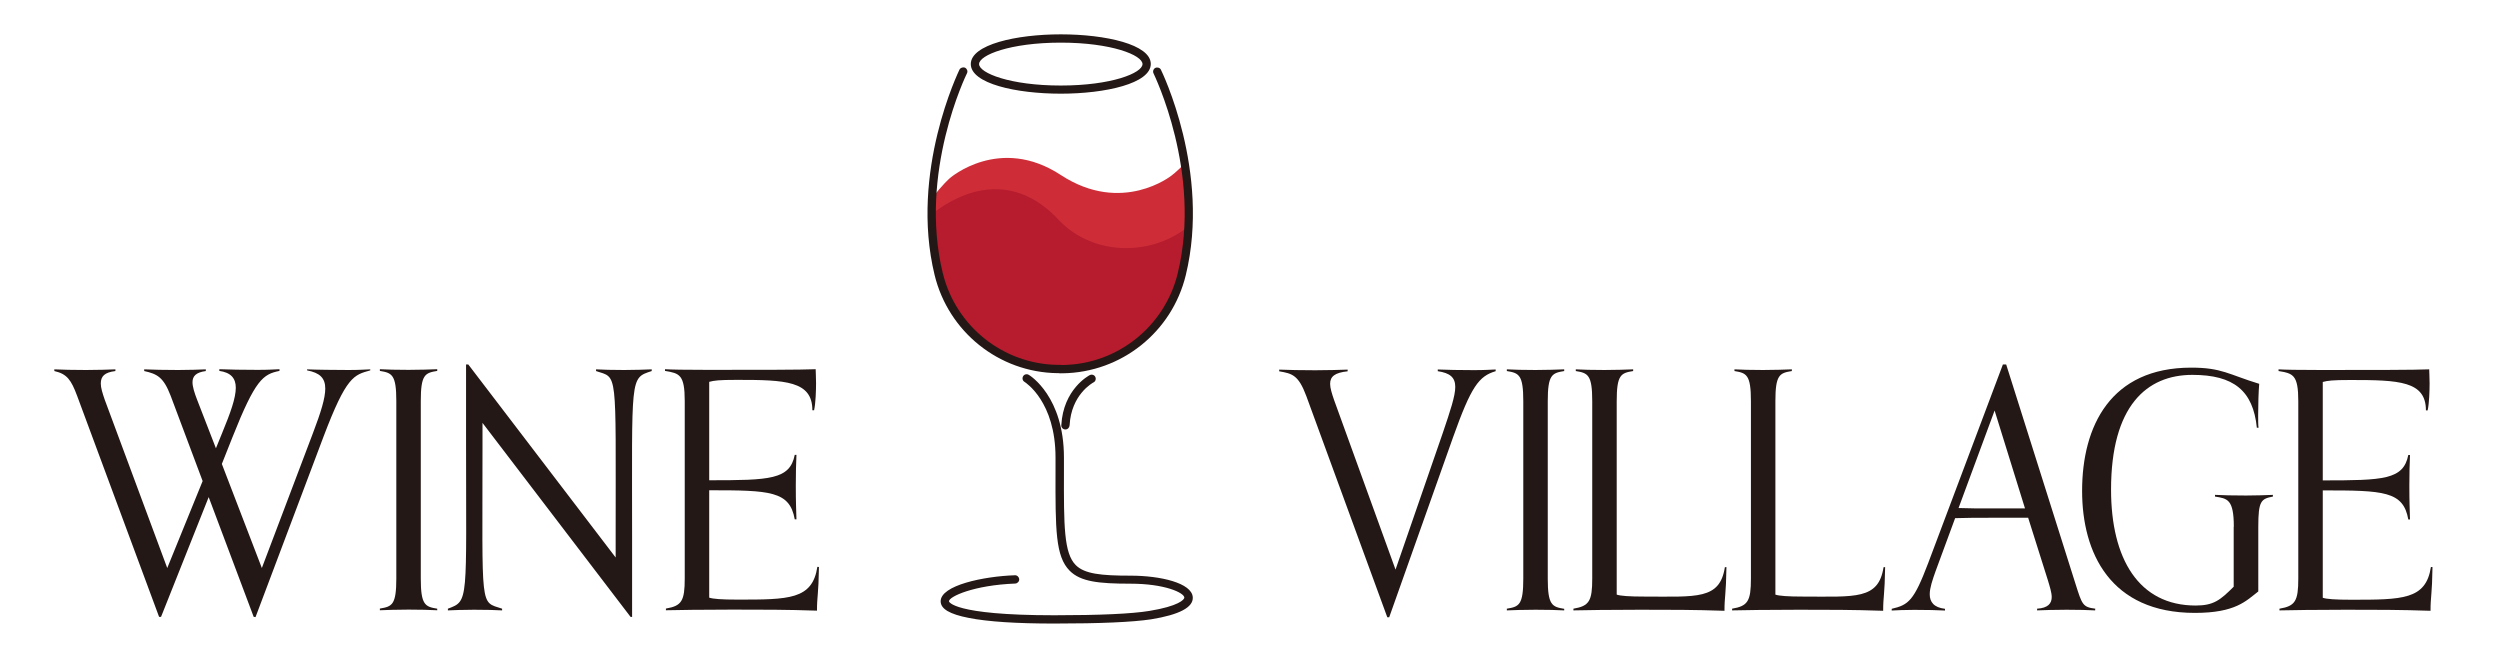 <?xml version="1.0" encoding="utf-8"?>
<!-- Generator: Adobe Illustrator 28.5.0, SVG Export Plug-In . SVG Version: 9.03 Build 54727)  -->
<svg version="1.0" xmlns="http://www.w3.org/2000/svg" xmlns:xlink="http://www.w3.org/1999/xlink"
	width="190px" height="50px" x="0px" y="0px" viewBox="0 0 190 50" style="enable-background:new 0 0 190 50;"
	xml:space="preserve">
<style type="text/css">
	.wine-base{fill:#231815;} .letter{fill:#231815;} .wine1{fill:#B61C2D;} .wine2{fill:#CE2D38;}
	.wine-bottom{fill:none;stroke:#231815;stroke-width:5;stroke-linecap:round;stroke-miterlimit:10;}
	.letter{fill:#231815;}
</style>
<g class="icon">
	<path class="wine-base" d="M80.62,7.12c-3.4,0-6.84-0.77-6.84-2.25s3.44-2.26,6.84-2.26c3.4,0,6.84,0.77,6.84,2.25S84.02,7.12,80.62,7.12
		z M80.62,3.24c-3.85,0-6.21,0.95-6.21,1.63s2.36,1.63,6.21,1.63s6.21-0.95,6.21-1.63S84.47,3.24,80.62,3.24z"/>
	<path class="wine2" d="M89.04,13.34c0,0-3.76,3.01-8.42-0.04c-4.65-3.05-8.42,0.23-8.42,0.23s-0.58,0.49-1.38,1.56
		c-0.09,1.82,0.03,3.76,0.51,5.73c1.01,4.17,4.74,7.16,9.03,7.22c0.06,0,0.13,0,0.2,0s0.13,0,0.2,0c4.3-0.06,8.02-3.05,9.03-7.22
		c0.72-2.97,0.63-5.9,0.24-8.39C89.47,13.02,89.04,13.34,89.04,13.34z"/>
	<path class="wine1" d="M80.6,27.88c0.06,0,0.13,0,0.2,0s0.13-0.01,0.2,0c4.62,0.17,9.69-4.37,9.14-10.54
		c-2.7,2.09-7.02,2.13-9.63-0.58c-3.53-3.82-7.36-2.31-9.65-0.52c-0.04,1.1,0.28,3.63,0.52,4.6C72.41,25.02,76.32,28.04,80.6,27.88z
		"/>
	<path class="wine-base" d="M80.62,28.36c-0.08,0-0.17,0-0.26,0c-4.44-0.06-8.28-3.14-9.33-7.46c-1.91-7.86,1.86-15.53,1.89-15.61
		C73,5.14,73.2,5.08,73.35,5.15c0.15,0.08,0.22,0.27,0.14,0.42c-0.04,0.08-3.7,7.54-1.84,15.18c0.99,4.05,4.58,6.92,8.73,6.98
		c0.08,0,0.17,0,0.25,0c0.17,0,0.31,0.14,0.31,0.31C80.94,28.22,80.79,28.36,80.62,28.36z"/>
	<path class="wine-base" d="M80.53,28.36c-0.17,0-0.31-0.14-0.31-0.31s0.14-0.31,0.31-0.31c0.08,0,0.17,0,0.25,0
		c4.15-0.06,7.75-2.93,8.73-6.98c1.86-7.64-1.81-15.1-1.84-15.18c-0.08-0.15-0.01-0.35,0.14-0.42s0.35-0.01,0.42,0.14
		c0.04,0.08,3.8,7.74,1.89,15.61c-1.05,4.33-4.89,7.39-9.33,7.46C80.69,28.36,80.61,28.36,80.53,28.36z"/>
	<path class="wine-base" d="M80.12,47.39c-2.86,0-5.04-0.14-6.5-0.43c-1.44-0.28-2.12-0.68-2.13-1.25c-0.02-1.23,3.28-1.91,5.64-1.99
		c0.17-0.01,0.32,0.13,0.33,0.3s-0.13,0.32-0.3,0.33c-3.15,0.12-5.04,0.99-5.04,1.35c0,0.01,0.24,1.06,8,1.06
		c3.46,0,5.89-0.11,7.23-0.33c2.21-0.36,2.67-0.86,2.66-1.02c-0.03-0.36-1.47-1.05-4.1-1.05c-2.41,0-3.78-0.15-4.61-0.98
		c-1.09-1.09-1.09-3.12-1.08-7.57c0-0.33,0-0.68,0-1.04c0-4.24-2.27-5.69-2.36-5.75c-0.15-0.09-0.19-0.28-0.1-0.43
		c0.09-0.15,0.28-0.19,0.43-0.1c0.11,0.06,2.67,1.66,2.67,6.29c0,0.36,0,0.7,0,1.04c-0.01,4.14-0.01,6.22,0.9,7.13
		c0.67,0.67,1.93,0.8,4.16,0.8c2.29,0,4.65,0.56,4.73,1.63c0.06,0.77-1.01,1.34-3.18,1.69C86.06,47.28,83.66,47.39,80.12,47.39z"/>
	<path class="wine-bottom" d="M83.76,28.62"/>
	<path class="wine-base" d="M80.97,32.64c-0.01,0-0.01,0-0.02,0c-0.17-0.01-0.31-0.16-0.29-0.33c0.15-2.73,2.08-3.76,2.16-3.8
		c0.15-0.08,0.35-0.02,0.42,0.13c0.08,0.15,0.02,0.35-0.13,0.42c-0.07,0.04-1.7,0.92-1.82,3.27C81.27,32.51,81.14,32.64,80.97,32.64
		z"/>
</g>
<g class="letter1">
	<path class="letter" d="M19.28,46.88l-3.42-9.1l-3.62,9.1h-0.15l-6.23-16.8c-0.45-1.2-0.76-1.66-1.73-1.88v-0.13
		c0.52,0.03,1.56,0.05,2.41,0.05c0.93,0,1.68-0.03,2.23-0.05v0.13c-0.83,0.1-1.11,0.4-1.11,0.95c0,0.33,0.13,0.73,0.3,1.23
		l4.75,12.79l2.69-6.61l-2.43-6.48c-0.55-1.43-1.03-1.66-2.01-1.88v-0.13c0.52,0.03,1.73,0.05,2.59,0.05c0.93,0,1.53-0.03,2.09-0.05
		v0.13c-0.76,0.1-1.01,0.4-1.01,0.85c0,0.35,0.15,0.81,0.35,1.33l1.43,3.69l0.48-1.18c0.63-1.53,1.03-2.64,1.03-3.42
		c0-0.73-0.38-1.16-1.25-1.28v-0.13c0.55,0.03,1.98,0.05,2.91,0.05c0.85,0,1.13-0.03,1.66-0.05v0.13c-1.25,0.25-1.83,0.65-3.57,5.03
		l-0.81,2.04l3.04,7.91l3.89-10.27c0.6-1.58,0.93-2.64,0.93-3.37c0-0.81-0.43-1.2-1.38-1.38v-0.08c0.55,0.03,2.21,0.05,3.14,0.05
		c0.85,0,1.13-0.03,1.66-0.05v0.08c-1.25,0.35-1.81,0.43-3.57,5.08L19.42,46.9L19.28,46.88L19.28,46.88z"/>
	<path class="letter" d="M33.23,46.38c-0.52-0.03-1.33-0.05-2.18-0.05c-0.93,0-1.63,0.03-2.18,0.05v-0.13
		c0.93-0.15,1.25-0.28,1.25-2.29V30.48c0-2.01-0.33-2.14-1.25-2.29v-0.13c0.55,0.03,1.25,0.05,2.18,0.05c0.85,0,1.66-0.03,2.18-0.05
		v0.13c-0.93,0.15-1.25,0.28-1.25,2.29v13.49c0,2.01,0.33,2.14,1.25,2.29V46.38z"/>
	<path class="letter" d="M47.92,46.88L36.67,32.14v1.76c0,12.56-0.22,11.79,1.49,12.36v0.13c-0.55-0.03-1.2-0.05-2.14-0.05
		c-0.85,0-1.46,0.03-1.98,0.05v-0.13c1.61-0.6,1.38-0.45,1.38-13.01V27.7h0.17l11.2,14.67v-1.73c0-12.71,0.17-11.88-1.49-12.44
		v-0.13c0.55,0.03,1.2,0.05,2.14,0.05c0.85,0,1.56-0.03,2.09-0.05v0.13c-1.68,0.55-1.49,0.35-1.49,12.91v5.78L47.92,46.88
		L47.92,46.88z"/>
	<path class="letter" d="M62.24,43.09c-0.03,2.11-0.15,2.21-0.15,3.32c-2.34-0.08-4.1-0.08-6.43-0.08c-1.91,0-4.52,0.03-5.05,0.05
		v-0.13c1.2-0.2,1.43-0.58,1.43-2.29V30.48c0-2.01-0.4-2.11-1.5-2.29v-0.13c0.5,0.03,1.41,0.05,3.21,0.05c3.84,0,7.11,0,8.24-0.05
		c0,0.17,0.03,0.65,0.03,1.06c0,0.55-0.03,1.53-0.15,2.06h-0.13c0-2.23-2.04-2.31-5.73-2.31c-1.41,0-1.73,0.05-2.11,0.15v7.48
		c4.62,0,6.13-0.05,6.5-1.93h0.13c-0.03,0.78-0.05,1.31-0.05,2.34c0,1.33,0.03,1.71,0.05,2.56H60.4c-0.38-2.16-1.88-2.21-6.5-2.21
		v8.16c0.28,0.1,0.95,0.15,2.14,0.15c3.92,0,5.7,0,6.08-2.49L62.24,43.09L62.24,43.09z"/>
</g>
<g class="letter2">
	<path class="letter" d="M105.43,46.9l-6.15-16.8c-0.6-1.61-1.08-1.71-2.06-1.88v-0.13c0.52,0.03,1.88,0.05,2.74,0.05
		c0.93,0,1.91-0.03,2.46-0.05v0.13c-0.98,0.1-1.33,0.4-1.33,0.95c0,0.33,0.13,0.73,0.3,1.23l4.67,12.89l3.59-10.38
		c0.58-1.71,0.95-2.82,0.95-3.5c0-0.73-0.4-1.06-1.33-1.2v-0.13c0.55,0.03,1.81,0.05,2.74,0.05c0.85,0,1.13-0.03,1.66-0.05v0.13
		c-1.28,0.38-1.86,1.16-3.24,5.03l-4.85,13.67h-0.15V46.9z"/>
	<path class="letter" d="M118.88,46.39c-0.52-0.03-1.33-0.05-2.18-0.05c-0.93,0-1.63,0.03-2.18,0.05v-0.13
		c0.93-0.15,1.25-0.28,1.25-2.29V30.49c0-2.01-0.33-2.14-1.25-2.29v-0.13c0.55,0.03,1.25,0.05,2.18,0.05c0.85,0,1.66-0.03,2.18-0.05
		v0.13c-0.93,0.15-1.25,0.28-1.25,2.29v13.49c0,2.01,0.33,2.14,1.25,2.29V46.39z"/>
	<path class="letter" d="M131.21,43.1c-0.03,2.11-0.15,2.21-0.15,3.32c-2.34-0.08-4.1-0.08-6.43-0.08c-1.91,0-4.52,0.03-5.05,0.05
		v-0.13c1.2-0.2,1.43-0.58,1.43-2.29V30.49c0-2.01-0.33-2.14-1.25-2.29v-0.13c0.55,0.03,1.25,0.05,2.18,0.05
		c0.85,0,1.66-0.03,2.18-0.05v0.13c-0.93,0.15-1.25,0.28-1.25,2.29v14.7c0.28,0.1,0.95,0.15,2.14,0.15c3.92,0,5.7,0.25,6.08-2.23
		L131.21,43.1L131.21,43.1L131.21,43.1z"/>
	<path class="letter" d="M143.27,43.1c-0.03,2.11-0.15,2.21-0.15,3.32c-2.34-0.08-4.1-0.08-6.43-0.08c-1.91,0-4.52,0.03-5.05,0.05
		v-0.13c1.2-0.2,1.43-0.58,1.43-2.29V30.49c0-2.01-0.33-2.14-1.25-2.29v-0.13c0.55,0.03,1.25,0.05,2.18,0.05
		c0.85,0,1.66-0.03,2.18-0.05v0.13c-0.93,0.15-1.25,0.28-1.25,2.29v14.7c0.28,0.1,0.95,0.15,2.14,0.15c3.92,0,5.7,0.25,6.08-2.23
		L143.27,43.1L143.27,43.1L143.27,43.1z"/>
	<path class="letter" d="M159.23,46.39c-0.52-0.03-1.33-0.05-2.18-0.05c-0.93,0-1.68,0.03-2.23,0.05v-0.13
		c0.83-0.05,1.11-0.4,1.11-0.88c0-0.35-0.15-0.81-0.3-1.31l-1.49-4.72h-2.89c-0.9,0-1.79,0-2.66,0.03l-1.5,4.07
		c-0.22,0.63-0.43,1.23-0.43,1.71c0,0.58,0.3,1.01,1.16,1.11v0.13c-0.55-0.03-1.41-0.05-2.34-0.05c-0.85,0-1.18,0.03-1.71,0.05
		v-0.13c1.28-0.3,1.68-0.6,2.77-3.47l5.68-15.1h0.25l5.27,16.68c0.5,1.58,0.55,1.76,1.5,1.88L159.23,46.39L159.23,46.39z
		 M151.59,31.2l-2.74,7.41c0.81,0.03,1.58,0.03,2.39,0.03h2.66L151.59,31.2z"/>
	<path class="letter" d="M169.77,40.03c0-2.11-0.5-2.14-1.43-2.29v-0.13c0.55,0.03,1.43,0.05,2.36,0.05c0.85,0,1.5-0.03,2.04-0.05v0.13
		c-0.9,0.17-1.11,0.33-1.11,2.29v4.92c-0.93,0.72-1.73,1.63-4.82,1.63c-6.43,0-8.57-4.57-8.57-9.27c0-4.92,2.16-9.37,8.29-9.37
		c2.34,0,2.84,0.52,5.17,1.23c-0.05,0.55-0.08,1.58-0.08,2.36c0,0.43,0,0.81,0.03,0.98h-0.13c-0.28-2.82-1.76-4.02-4.9-4.02
		c-3.47,0-6.18,2.36-6.18,8.72c0,5.27,2.11,8.81,6.43,8.81c1.36,0,1.86-0.4,2.89-1.43v-4.56H169.77z"/>
	<path class="letter" d="M184.87,43.1c-0.03,2.11-0.15,2.21-0.15,3.32c-2.34-0.08-4.1-0.08-6.43-0.08c-1.91,0-4.52,0.03-5.05,0.05
		v-0.13c1.2-0.2,1.43-0.58,1.43-2.29V30.49c0-2.01-0.4-2.11-1.5-2.29v-0.13c0.5,0.03,1.41,0.05,3.21,0.05c3.84,0,7.11,0,8.24-0.05
		c0,0.17,0.03,0.65,0.03,1.06c0,0.55-0.03,1.53-0.15,2.06h-0.13c0-2.23-2.04-2.31-5.73-2.31c-1.41,0-1.73,0.05-2.11,0.15v7.48
		c4.62,0,6.13-0.05,6.5-1.93h0.13c-0.03,0.78-0.05,1.31-0.05,2.34c0,1.33,0.03,1.71,0.05,2.56h-0.13c-0.38-2.16-1.88-2.21-6.5-2.21
		v8.16c0.28,0.1,0.95,0.15,2.14,0.15c3.92,0,5.7,0,6.08-2.49L184.87,43.1L184.87,43.1z"/>
</g>
</svg>
